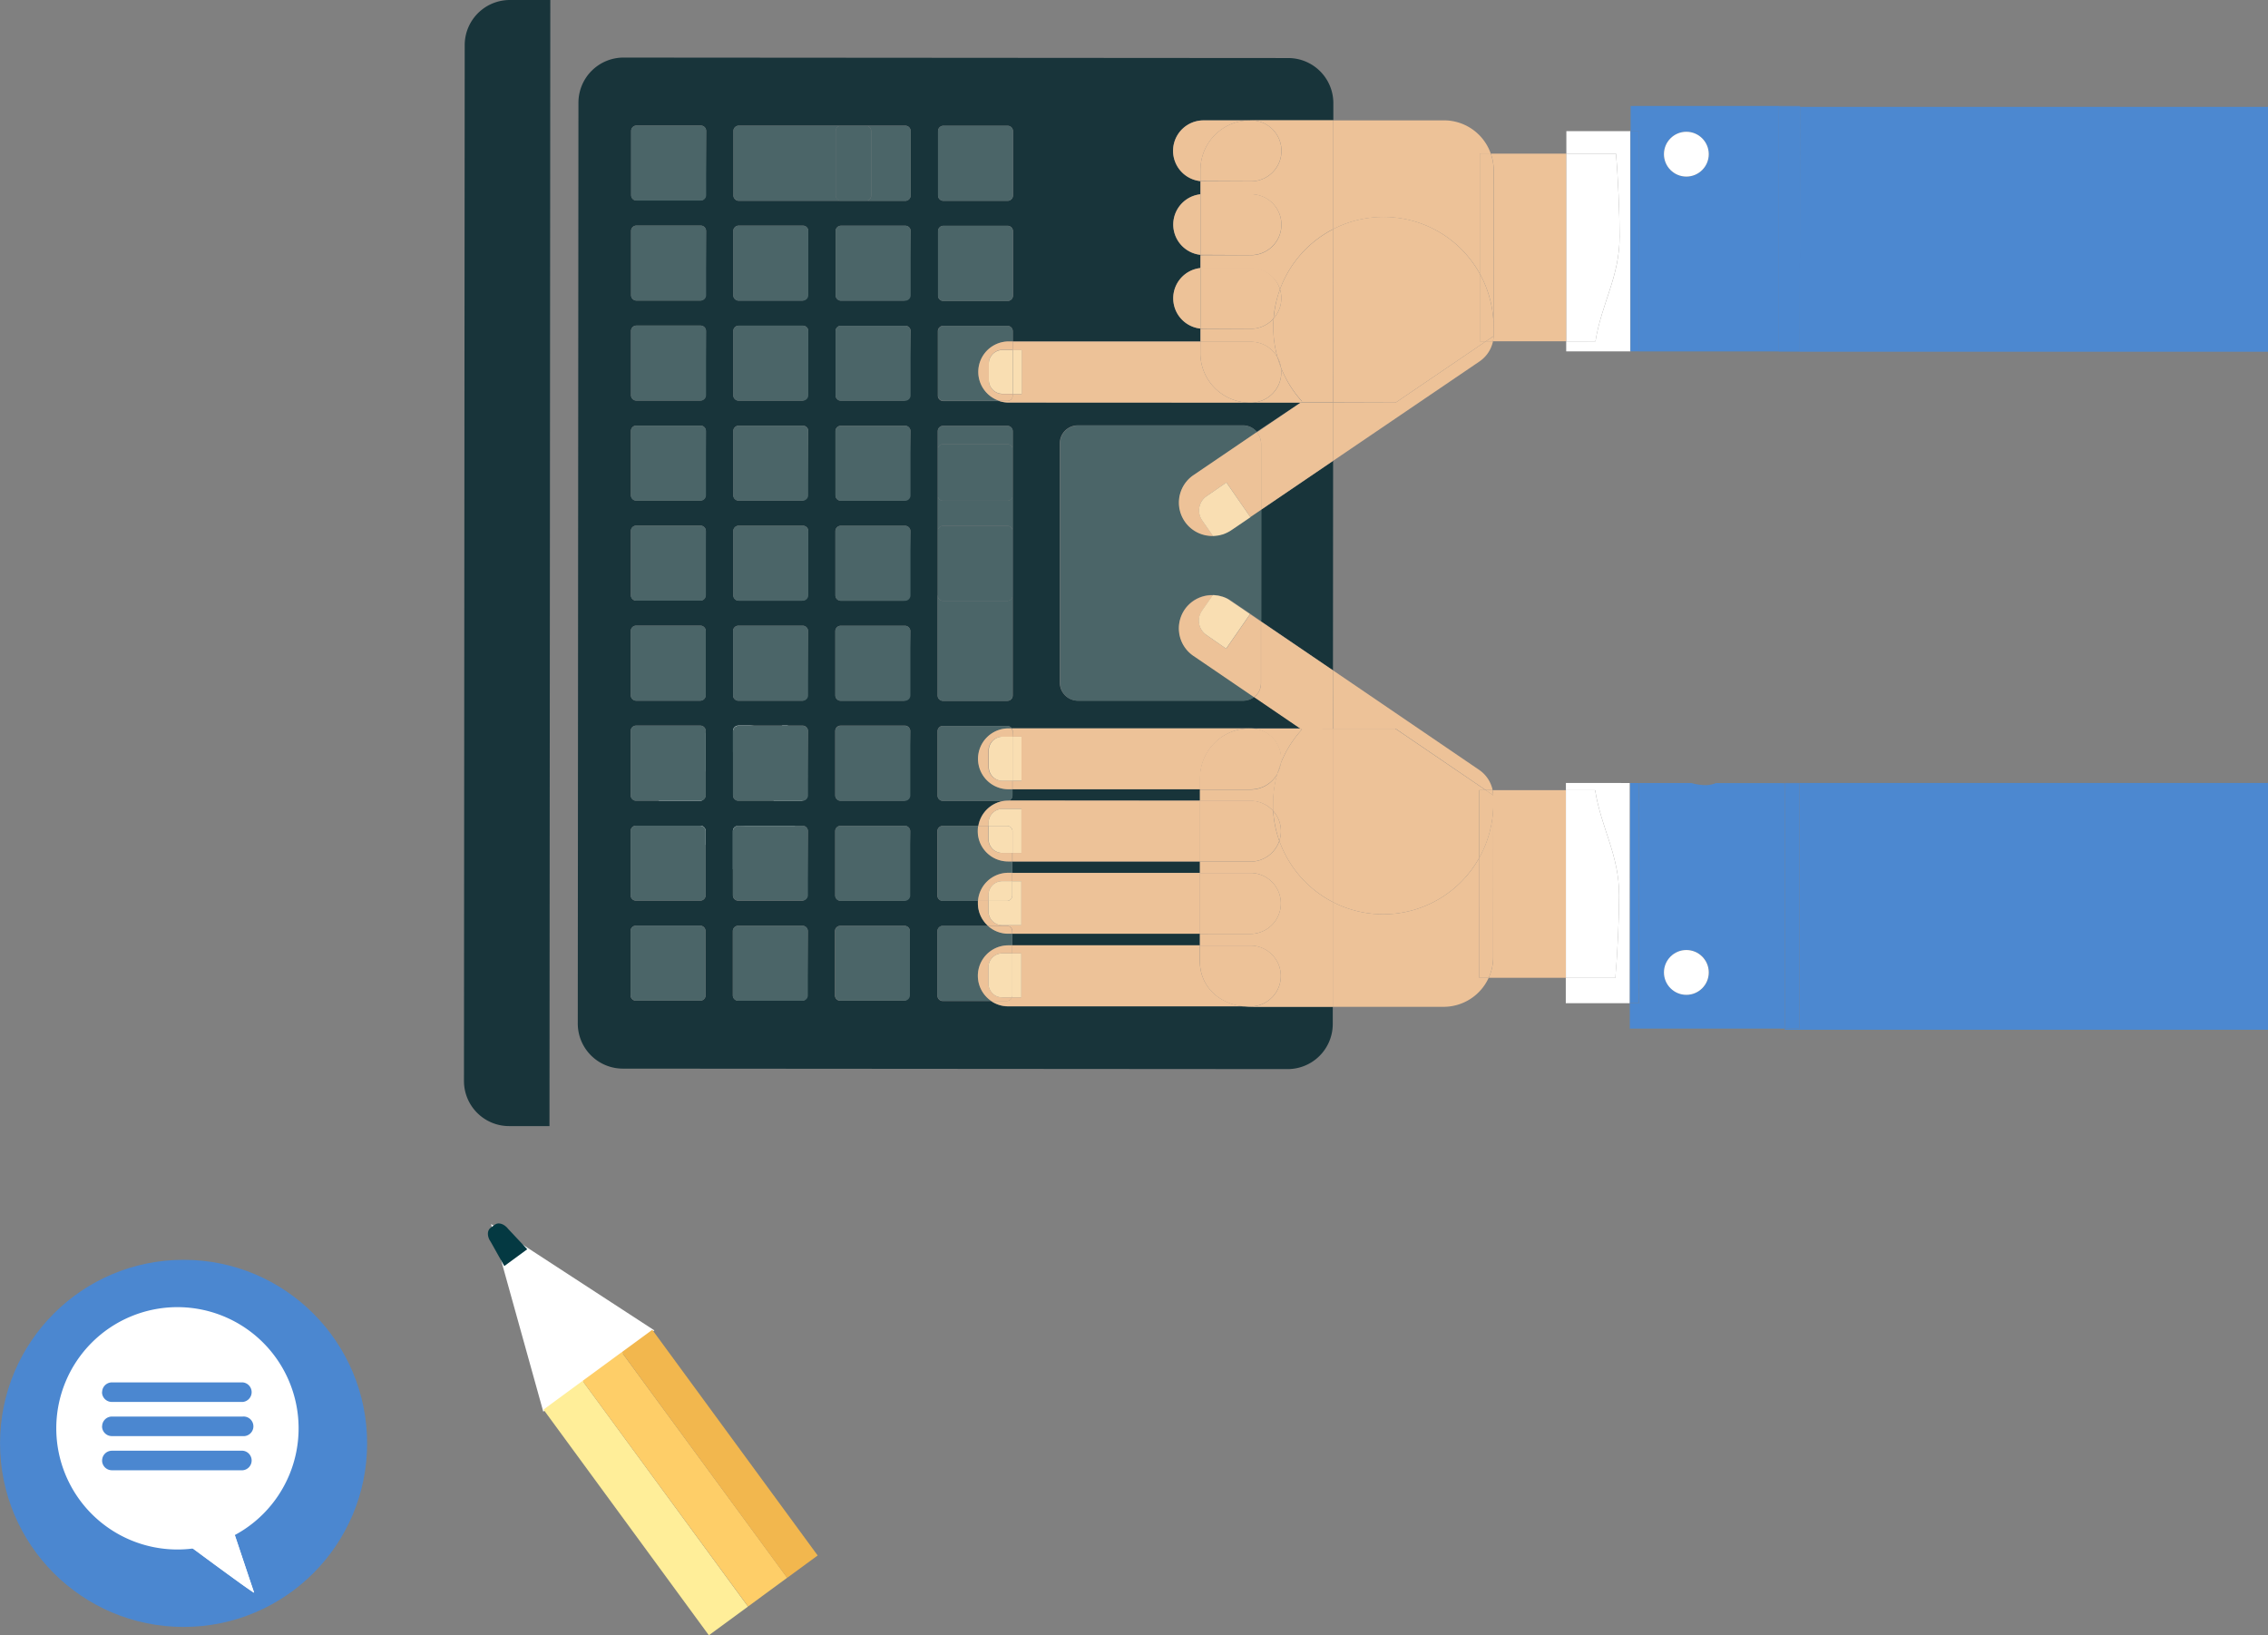 <svg xmlns="http://www.w3.org/2000/svg" viewBox="0 0 580.29 418.34"><rect x="0" y="0" width="580.29" height="418.34" fill="#808080" stroke="none"/><defs><style>.cls-1{fill:#4b87d0;}.cls-2{fill:#fff;}.cls-3{fill:#fe9;}.cls-4{fill:#fece68;}.cls-5{fill:#f2b74e;}.cls-6{fill:#043942;}.cls-7{fill:none;}.cls-8{fill:#18343a;}.cls-9{fill:#4b6568;}.cls-10{fill:#edc298;}.cls-11{fill:#f9deb2;}.cls-12{fill:#4c88d0;}</style></defs><title>max right</title><g id="Layer_2" data-name="Layer 2"><g id="Layer_1-2" data-name="Layer 1"><circle class="cls-1" cx="46.97" cy="369.25" r="46.96"/><path class="cls-2" d="M57.76,385.9c.16.25,7,20.94,7.27,21.52S45.15,393,45.15,393,57.41,385.34,57.76,385.9Z"/><path class="cls-2" d="M57.76,385.9s-.07,0-.16,0c-1.48.27-12.46,7.16-12.46,7.16S64.6,407.52,65,407.44a0,0,0,0,0,0,0C64.8,406.84,57.92,386.15,57.76,385.9Z"/><path class="cls-2" d="M14.4,365.4a31,31,0,1,0,30.92-31A31,31,0,0,0,14.4,365.4Zm11.73,8.24a2.51,2.51,0,0,1,2.51-2.51l33.46,0a2.51,2.51,0,0,1,0,5l-33.46,0A2.51,2.51,0,0,1,26.12,373.64Zm0-8.74a2.51,2.51,0,0,1,2.51-2.51l33.46,0a2.51,2.51,0,1,1,0,5l-33.46,0A2.51,2.51,0,0,1,26.11,364.91Zm0-8.74a2.51,2.51,0,0,1,2.51-2.51l33.46,0a2.51,2.51,0,0,1,0,5l-33.46,0A2.51,2.51,0,0,1,26.1,356.17Z"/><polygon class="cls-2" points="139.17 360.67 126.11 313.76 166.92 340.32 139.17 360.67"/><path class="cls-2" d="M139,361.14l-13.36-48,41.78,27.2Zm-12.41-46.73,12.74,45.78,27.09-19.85Z"/><polygon class="cls-3" points="191.39 411 181.37 418.34 139.06 360.6 149.06 353.26 191.39 411"/><rect class="cls-4" x="169.02" y="342.67" width="12.41" height="71.58" transform="translate(-189.93 176.98) rotate(-36.27)"/><rect class="cls-5" x="179.3" y="336.14" width="9.69" height="71.58" transform="translate(-184.25 180.81) rotate(-36.24)"/><path class="cls-6" d="M134.9,319.59l-4.84-5.16c-1-1.31-2.49-1.83-3.42-1.15l-1.13.83c-.93.68-.9,2.3.06,3.61l3.46,6.17Z"/><path class="cls-2" d="M190.84,185.31l-.18-4.06-5.38.25.18,4.06a16.57,16.57,0,0,0-6.86,3.22l-3-2.74L172,190l3,2.74a16.55,16.55,0,0,0-2.59,7.13l-4.06.19.24,5.39,4.06-.19a16.48,16.48,0,0,0,3.2,6.86l-2.74,3,4,3.63,2.74-3a16.47,16.47,0,0,0,7.12,2.57l.18,4.06,5.39-.25-.18-4.06a16.54,16.54,0,0,0,6.87-3.22l3,2.74,3.64-4-3-2.73a16.63,16.63,0,0,0,2.59-7.13l4.06-.19-.24-5.39-4.06.19a16.57,16.57,0,0,0-3.2-6.86l2.74-3-4-3.63-2.74,3A16.5,16.5,0,0,0,190.84,185.31Zm4.47,9.47a9.55,9.55,0,1,1-13.48.62A9.54,9.54,0,0,1,195.31,194.78Z"/><path class="cls-7" d="M455.14,89.92l-38,0H400.73V87.31H382a8.3,8.3,0,0,1-3.46,5.21l-37.4,25.39,0,53.59,37.36,25.44a8.31,8.31,0,0,1,3.45,5.21h18.78V200.3h32.08a13.63,13.63,0,0,0,3.53.54,6.5,6.5,0,0,0,2.69-.53h17.69v0H580.29V90H455.14Z"/><rect class="cls-8" x="259.04" y="238.88" width="47.97" height="2.98"/><path class="cls-8" d="M259.06,201.91v1.6a1.38,1.38,0,0,1-.89,1.28l48.87,0v-2.89Z"/><rect class="cls-8" x="259.05" y="220.4" width="47.98" height="2.89"/><polygon class="cls-8" points="322.65 158.95 341.05 171.49 341.09 117.9 322.67 130.4 322.65 158.95"/><path class="cls-8" d="M318.22,257.47l-60.24,0a7.75,7.75,0,0,1-4.4-1.37H241.22a1.38,1.38,0,0,1-1.38-1.38V238.24a1.38,1.38,0,0,1,1.38-1.38h11.58a7.76,7.76,0,0,1-2.6-5.81c0-.2,0-.39,0-.59h-9a1.38,1.38,0,0,1-1.38-1.38V212.66a1.38,1.38,0,0,1,1.38-1.38h9.09a7.78,7.78,0,0,1,6.54-6.39H241.25a1.38,1.38,0,0,1-1.38-1.38V187.07a1.38,1.38,0,0,1,1.38-1.38H257.7a1.38,1.38,0,0,1,1.15.62l61.12,0h12.76l-11.85-8.07a4.58,4.58,0,0,1-2.88,1l-42.23,0a4.63,4.63,0,0,1-4.62-4.63l0-61.18a4.62,4.62,0,0,1,4.63-4.62l42.23,0a4.6,4.6,0,0,1,3.53,1.66L332.79,103H320l-61.94,0a7.78,7.78,0,0,1-2.42-.39H241.33a1.38,1.38,0,0,1-1.38-1.38V84.73a1.38,1.38,0,0,1,1.38-1.38h16.43a1.38,1.38,0,0,1,1.38,1.38v2.61l48,0V84.06a7.79,7.79,0,0,1,0-15.49V65.19a7.79,7.79,0,0,1,0-15.49V46.33A7.79,7.79,0,0,1,308,30.79h11.84l21.31,0V26.4a11.54,11.54,0,0,0-11.53-11.55l-170-.12A11.54,11.54,0,0,0,148,26.26l-.17,235.57a11.54,11.54,0,0,0,11.53,11.55l170,.12A11.54,11.54,0,0,0,341,262v-4.41l-21.31,0C319.19,257.55,318.7,257.52,318.22,257.47ZM240,33.55a1.38,1.38,0,0,1,1.38-1.38h16.43a1.38,1.38,0,0,1,1.38,1.38V50a1.38,1.38,0,0,1-1.38,1.38H241.36A1.38,1.38,0,0,1,240,50Zm0,25.59a1.38,1.38,0,0,1,1.38-1.38h16.43a1.38,1.38,0,0,1,1.38,1.38V75.58A1.38,1.38,0,0,1,257.78,77H241.34A1.38,1.38,0,0,1,240,75.57Zm-.07,93.19V126.75h0V110.31a1.38,1.38,0,0,1,1.38-1.38h16.43a1.38,1.38,0,0,1,1.38,1.38v16.43h0v25.59h0l0,25.59a1.38,1.38,0,0,1-1.38,1.38H241.27a1.38,1.38,0,0,1-1.38-1.38l0-25.58Zm-59.39,102.3a1.38,1.38,0,0,1-1.38,1.38H162.71a1.38,1.38,0,0,1-1.38-1.38V238.18a1.38,1.38,0,0,1,1.38-1.38h16.43a1.38,1.38,0,0,1,1.38,1.38Zm0-25.59a1.38,1.38,0,0,1-1.38,1.38H162.73a1.38,1.38,0,0,1-1.38-1.38V212.6a1.38,1.38,0,0,1,1.38-1.38h16.43a1.38,1.38,0,0,1,1.38,1.38Zm0-25.58a1.38,1.38,0,0,1-1.38,1.38H162.75a1.38,1.38,0,0,1-1.38-1.38V187a1.38,1.38,0,0,1,1.38-1.38h16.43a1.38,1.38,0,0,1,1.38,1.38Zm0-25.59a1.38,1.38,0,0,1-1.38,1.38H162.77a1.38,1.38,0,0,1-1.38-1.38V161.43a1.38,1.38,0,0,1,1.38-1.38h16.43a1.38,1.38,0,0,1,1.38,1.38Zm0-25.59a1.38,1.38,0,0,1-1.38,1.38H162.79a1.38,1.38,0,0,1-1.38-1.38V135.84a1.38,1.38,0,0,1,1.38-1.38h16.43a1.38,1.38,0,0,1,1.38,1.38Zm0-25.59a1.38,1.38,0,0,1-1.38,1.38H162.8a1.38,1.38,0,0,1-1.38-1.38V110.25a1.38,1.38,0,0,1,1.38-1.38h16.43a1.38,1.38,0,0,1,1.38,1.38Zm0-25.59a1.38,1.38,0,0,1-1.38,1.38H162.82a1.38,1.38,0,0,1-1.38-1.38V84.67a1.38,1.38,0,0,1,1.38-1.38h16.43a1.38,1.38,0,0,1,1.38,1.38Zm0-25.59a1.38,1.38,0,0,1-1.38,1.38H162.84a1.38,1.38,0,0,1-1.38-1.38V59.08a1.38,1.38,0,0,1,1.38-1.38h16.43a1.38,1.38,0,0,1,1.38,1.38Zm0-25.59a1.38,1.38,0,0,1-1.38,1.38H162.86a1.38,1.38,0,0,1-1.38-1.38V33.49a1.38,1.38,0,0,1,1.38-1.38H179.3a1.38,1.38,0,0,1,1.38,1.38Zm26,204.71a1.38,1.38,0,0,1-1.38,1.38H188.88a1.38,1.38,0,0,1-1.38-1.38V238.2a1.38,1.38,0,0,1,1.38-1.38h16.43a1.38,1.38,0,0,1,1.38,1.38Zm0-25.58a1.38,1.38,0,0,1-1.38,1.38H188.9a1.38,1.38,0,0,1-1.38-1.38V212.62a1.38,1.38,0,0,1,1.38-1.38h16.43a1.38,1.38,0,0,1,1.38,1.38Zm0-25.59a1.38,1.38,0,0,1-1.38,1.38H188.92a1.38,1.38,0,0,1-1.38-1.38V187a1.38,1.38,0,0,1,1.38-1.38h16.43a1.38,1.38,0,0,1,1.38,1.38Zm0-25.58a1.38,1.38,0,0,1-1.38,1.38H188.93a1.38,1.38,0,0,1-1.38-1.38V161.44a1.38,1.38,0,0,1,1.38-1.38h16.43a1.38,1.38,0,0,1,1.38,1.38Zm0-25.59a1.38,1.38,0,0,1-1.38,1.38H189a1.38,1.38,0,0,1-1.38-1.38V135.86a1.38,1.38,0,0,1,1.38-1.38h16.43a1.38,1.38,0,0,1,1.38,1.38Zm0-25.59a1.38,1.38,0,0,1-1.38,1.38H189a1.38,1.38,0,0,1-1.38-1.38V110.27a1.38,1.38,0,0,1,1.38-1.38h16.43a1.38,1.38,0,0,1,1.38,1.38Zm0-25.58a1.38,1.38,0,0,1-1.38,1.38H189a1.38,1.38,0,0,1-1.38-1.38V84.69A1.38,1.38,0,0,1,189,83.31h16.43a1.38,1.38,0,0,1,1.38,1.38Zm0-25.59a1.38,1.38,0,0,1-1.38,1.38H189a1.38,1.38,0,0,1-1.38-1.38V59.1A1.38,1.38,0,0,1,189,57.72h16.43a1.38,1.38,0,0,1,1.38,1.38Zm26,179.12a1.38,1.38,0,0,1-1.38,1.38H215a1.38,1.38,0,0,1-1.38-1.38V238.22a1.38,1.38,0,0,1,1.38-1.38h16.43a1.38,1.38,0,0,1,1.38,1.38Zm0-25.59a1.38,1.38,0,0,1-1.38,1.38H215.07a1.38,1.38,0,0,1-1.38-1.38V212.64a1.38,1.38,0,0,1,1.38-1.38h16.43a1.38,1.38,0,0,1,1.38,1.38Zm0-25.59a1.38,1.38,0,0,1-1.38,1.38H215.08a1.38,1.38,0,0,1-1.38-1.38V187a1.38,1.38,0,0,1,1.38-1.38h16.43a1.38,1.38,0,0,1,1.38,1.38Zm0-25.58a1.38,1.38,0,0,1-1.38,1.38H215.1a1.38,1.38,0,0,1-1.38-1.38V161.46a1.38,1.38,0,0,1,1.38-1.38h16.43a1.38,1.38,0,0,1,1.38,1.38Zm0-25.59a1.38,1.38,0,0,1-1.38,1.38H215.12a1.38,1.38,0,0,1-1.38-1.38V135.88a1.38,1.38,0,0,1,1.38-1.38h16.43a1.38,1.38,0,0,1,1.38,1.38Zm0-25.59a1.38,1.38,0,0,1-1.38,1.38H215.14a1.38,1.38,0,0,1-1.38-1.38V110.29a1.38,1.38,0,0,1,1.38-1.38h16.43a1.38,1.38,0,0,1,1.38,1.38Zm0-25.59a1.38,1.38,0,0,1-1.38,1.38H215.16a1.38,1.38,0,0,1-1.38-1.38V84.71a1.38,1.38,0,0,1,1.38-1.38H231.6A1.38,1.38,0,0,1,233,84.72Zm0-25.59a1.38,1.38,0,0,1-1.38,1.38H215.18a1.38,1.38,0,0,1-1.38-1.38V59.12a1.38,1.38,0,0,1,1.38-1.38h16.43A1.38,1.38,0,0,1,233,59.13ZM233,50a1.38,1.38,0,0,1-1.38,1.38H221.51l-32.48,0a1.38,1.38,0,0,1-1.38-1.38V33.51A1.38,1.38,0,0,1,189,32.14l26.17,0h16.43A1.38,1.38,0,0,1,233,33.55Z"/><rect class="cls-9" x="161.34" y="236.81" width="19.19" height="19.19" rx="1.38" ry="1.38"/><path class="cls-9" d="M179.17,211.23H162.74a1.38,1.38,0,0,0-1.38,1.38V229a1.38,1.38,0,0,0,1.38,1.38h16.43a1.38,1.38,0,0,0,1.38-1.38V212.61A1.38,1.38,0,0,0,179.17,211.23Z"/><path class="cls-9" d="M179.19,185.65H162.76a1.38,1.38,0,0,0-1.38,1.38v16.43a1.38,1.38,0,0,0,1.38,1.38h16.43a1.38,1.38,0,0,0,1.38-1.38V187A1.38,1.38,0,0,0,179.19,185.65Z"/><path class="cls-9" d="M179.21,160.06H162.78a1.38,1.38,0,0,0-1.38,1.38v16.43a1.38,1.38,0,0,0,1.38,1.38H179.2a1.38,1.38,0,0,0,1.38-1.38V161.44A1.38,1.38,0,0,0,179.21,160.06Z"/><path class="cls-9" d="M179.23,134.47H162.8a1.38,1.38,0,0,0-1.38,1.38v16.43a1.38,1.38,0,0,0,1.38,1.38h16.43a1.38,1.38,0,0,0,1.38-1.38V135.85A1.38,1.38,0,0,0,179.23,134.47Z"/><path class="cls-9" d="M179.25,108.89H162.82a1.38,1.38,0,0,0-1.38,1.38v16.43a1.38,1.38,0,0,0,1.38,1.38h16.43a1.38,1.38,0,0,0,1.38-1.38V110.27A1.38,1.38,0,0,0,179.25,108.89Z"/><path class="cls-9" d="M179.27,83.3H162.84a1.38,1.38,0,0,0-1.38,1.38V101.1a1.38,1.38,0,0,0,1.38,1.38h16.43a1.38,1.38,0,0,0,1.38-1.38V84.68A1.38,1.38,0,0,0,179.27,83.3Z"/><path class="cls-9" d="M179.28,57.72H162.86a1.38,1.38,0,0,0-1.38,1.38V75.51a1.38,1.38,0,0,0,1.38,1.38h16.43a1.38,1.38,0,0,0,1.38-1.38V59.1A1.38,1.38,0,0,0,179.28,57.72Z"/><path class="cls-9" d="M179.3,32.13H162.87a1.38,1.38,0,0,0-1.38,1.38V49.93a1.38,1.38,0,0,0,1.38,1.38h16.43a1.38,1.38,0,0,0,1.38-1.38V33.51A1.38,1.38,0,0,0,179.3,32.13Z"/><path class="cls-9" d="M205.32,236.84H188.89a1.38,1.38,0,0,0-1.38,1.38v16.43a1.38,1.38,0,0,0,1.38,1.38h16.43a1.38,1.38,0,0,0,1.38-1.38V238.22A1.38,1.38,0,0,0,205.32,236.84Z"/><path class="cls-9" d="M205.34,211.25H188.91a1.38,1.38,0,0,0-1.38,1.38V229a1.38,1.38,0,0,0,1.38,1.38h16.43a1.38,1.38,0,0,0,1.38-1.38V212.63A1.38,1.38,0,0,0,205.34,211.25Z"/><path class="cls-9" d="M205.36,185.67H188.93a1.38,1.38,0,0,0-1.38,1.38v16.43a1.38,1.38,0,0,0,1.38,1.38h16.43a1.38,1.38,0,0,0,1.38-1.38V187A1.38,1.38,0,0,0,205.36,185.67Z"/><path class="cls-9" d="M205.38,160.08H188.95a1.38,1.38,0,0,0-1.38,1.38v16.43a1.38,1.38,0,0,0,1.38,1.38h16.43a1.38,1.38,0,0,0,1.38-1.38V161.46A1.38,1.38,0,0,0,205.38,160.08Z"/><path class="cls-9" d="M205.39,134.49H189a1.38,1.38,0,0,0-1.38,1.38v16.43a1.38,1.38,0,0,0,1.38,1.38h16.43a1.38,1.38,0,0,0,1.38-1.38V135.87A1.38,1.38,0,0,0,205.39,134.49Z"/><path class="cls-9" d="M205.41,108.91H189a1.38,1.38,0,0,0-1.38,1.38V126.7a1.38,1.38,0,0,0,1.38,1.38H205.4a1.38,1.38,0,0,0,1.38-1.38V110.29A1.38,1.38,0,0,0,205.41,108.91Z"/><path class="cls-9" d="M205.43,83.32H189a1.38,1.38,0,0,0-1.38,1.38v16.43A1.38,1.38,0,0,0,189,102.5h16.43a1.38,1.38,0,0,0,1.38-1.38V84.7A1.38,1.38,0,0,0,205.43,83.32Z"/><path class="cls-9" d="M205.45,57.73H189a1.38,1.38,0,0,0-1.38,1.38V75.53A1.38,1.38,0,0,0,189,76.91h16.43a1.38,1.38,0,0,0,1.38-1.38V59.11A1.38,1.38,0,0,0,205.45,57.73Z"/><polygon class="cls-9" points="221.53 32.16 217.29 32.16 221.53 32.16 221.53 32.16"/><path class="cls-9" d="M213.82,50V33.53a1.38,1.38,0,0,1,1.38-1.38l-26.17,0a1.38,1.38,0,0,0-1.38,1.38V49.95A1.38,1.38,0,0,0,189,51.33l32.48,0H215.2A1.38,1.38,0,0,1,213.82,50Z"/><path class="cls-9" d="M231.49,236.86H215.06a1.38,1.38,0,0,0-1.38,1.38v16.43A1.38,1.38,0,0,0,215,256h16.43a1.38,1.38,0,0,0,1.38-1.38V238.24A1.38,1.38,0,0,0,231.49,236.86Z"/><path class="cls-9" d="M231.51,211.27H215.08a1.38,1.38,0,0,0-1.38,1.38v16.43a1.38,1.38,0,0,0,1.38,1.38h16.43a1.38,1.38,0,0,0,1.38-1.38V212.65A1.38,1.38,0,0,0,231.51,211.27Z"/><path class="cls-9" d="M231.53,185.69H215.1a1.38,1.38,0,0,0-1.38,1.38v16.43a1.38,1.38,0,0,0,1.38,1.38h16.43a1.38,1.38,0,0,0,1.38-1.38V187.06A1.38,1.38,0,0,0,231.53,185.69Z"/><path class="cls-9" d="M231.55,160.1H215.12a1.38,1.38,0,0,0-1.38,1.38V177.9a1.38,1.38,0,0,0,1.38,1.38h16.43a1.38,1.38,0,0,0,1.38-1.38V161.48A1.38,1.38,0,0,0,231.55,160.1Z"/><path class="cls-9" d="M231.56,134.51H215.14a1.38,1.38,0,0,0-1.38,1.38v16.43a1.38,1.38,0,0,0,1.38,1.38h16.43a1.38,1.38,0,0,0,1.38-1.38V135.89A1.38,1.38,0,0,0,231.56,134.51Z"/><path class="cls-9" d="M231.58,108.93H215.15a1.38,1.38,0,0,0-1.38,1.38v16.43a1.38,1.38,0,0,0,1.38,1.38h16.43a1.38,1.38,0,0,0,1.38-1.38V110.31A1.38,1.38,0,0,0,231.58,108.93Z"/><path class="cls-9" d="M231.6,83.34H215.17a1.38,1.38,0,0,0-1.38,1.38v16.43a1.38,1.38,0,0,0,1.38,1.38h16.43a1.38,1.38,0,0,0,1.38-1.38V84.72A1.38,1.38,0,0,0,231.6,83.34Z"/><path class="cls-9" d="M231.62,57.75H215.19a1.38,1.38,0,0,0-1.38,1.38V75.55a1.38,1.38,0,0,0,1.38,1.38h16.43A1.38,1.38,0,0,0,233,75.56V59.13A1.38,1.38,0,0,0,231.62,57.75Z"/><polygon class="cls-9" points="215.21 32.16 215.21 32.16 217.29 32.16 215.21 32.16"/><path class="cls-9" d="M231.64,32.17H221.53a1.38,1.38,0,0,1,1.38,1.38V50a1.38,1.38,0,0,1-1.37,1.38h10.11A1.38,1.38,0,0,0,233,50V33.55A1.38,1.38,0,0,0,231.64,32.17Z"/><path class="cls-9" d="M222.89,50V33.54a1.38,1.38,0,0,0-1.37-1.38h-6.32a1.38,1.38,0,0,0-1.38,1.38V50a1.38,1.38,0,0,0,1.38,1.38h6.32A1.38,1.38,0,0,0,222.89,50Z"/><path class="cls-9" d="M250.19,249.63a7.79,7.79,0,0,1,7.8-7.79h1v-3h-1a7.76,7.76,0,0,1-5.18-2H241.23a1.38,1.38,0,0,0-1.38,1.38v16.43a1.38,1.38,0,0,0,1.38,1.38h12.36A7.78,7.78,0,0,1,250.19,249.63Z"/><path class="cls-9" d="M258,223.28h1v-2.89h-1a7.75,7.75,0,0,1-7.67-9.1h-9.09a1.38,1.38,0,0,0-1.38,1.38v16.43a1.38,1.38,0,0,0,1.38,1.38h9A7.78,7.78,0,0,1,258,223.28Z"/><path class="cls-9" d="M258.17,204.8a1.38,1.38,0,0,0,.89-1.28v-1.6h-1a7.79,7.79,0,1,1,0-15.58h.82a1.38,1.38,0,0,0-1.15-.62H241.27a1.38,1.38,0,0,0-1.38,1.38V203.5a1.38,1.38,0,0,0,1.38,1.38h15.63a7.84,7.84,0,0,1,1.14-.09Z"/><path class="cls-9" d="M241.27,179.3H257.7a1.38,1.38,0,0,0,1.38-1.38l0-25.59a1.38,1.38,0,0,1-1.38,1.38H241.29a1.38,1.38,0,0,1-1.38-1.37l0,25.58A1.38,1.38,0,0,0,241.27,179.3Z"/><path class="cls-9" d="M241.3,134.52h16.43a1.38,1.38,0,0,1,1.38,1.36v-9.14a1.38,1.38,0,0,1-1.38,1.38H241.31a1.38,1.38,0,0,1-1.38-1.37v9.14A1.38,1.38,0,0,1,241.3,134.52Z"/><polygon class="cls-9" points="239.91 152.33 239.91 152.34 239.92 143.11 239.91 152.33"/><path class="cls-9" d="M259.1,152.34v0Z"/><path class="cls-9" d="M241.29,153.71h16.43a1.38,1.38,0,0,0,1.38-1.38V135.89a1.38,1.38,0,0,0-1.38-1.36H241.3a1.38,1.38,0,0,0-1.38,1.38v16.44A1.38,1.38,0,0,0,241.29,153.71Z"/><path class="cls-9" d="M241.32,113.62h16.43a1.38,1.38,0,0,1,1.38,1.38v11.74h0V110.32a1.38,1.38,0,0,0-1.38-1.38H241.32a1.38,1.38,0,0,0-1.38,1.38v16.43h0V115A1.38,1.38,0,0,1,241.32,113.62Z"/><path class="cls-9" d="M241.31,128.12h16.43a1.38,1.38,0,0,0,1.38-1.38V115a1.38,1.38,0,0,0-1.38-1.38H241.32a1.38,1.38,0,0,0-1.38,1.38v11.76A1.38,1.38,0,0,0,241.31,128.12Z"/><path class="cls-9" d="M250.31,95.14a7.79,7.79,0,0,1,7.8-7.79h1V84.74a1.38,1.38,0,0,0-1.38-1.38H241.34A1.38,1.38,0,0,0,240,84.73v16.43a1.38,1.38,0,0,0,1.38,1.38h14.35A7.79,7.79,0,0,1,250.31,95.14Z"/><path class="cls-9" d="M241.34,77h16.43a1.38,1.38,0,0,0,1.38-1.38V59.15a1.38,1.38,0,0,0-1.38-1.38H241.36A1.38,1.38,0,0,0,240,59.14V75.57A1.38,1.38,0,0,0,241.34,77Z"/><path class="cls-9" d="M241.36,51.36h16.43A1.38,1.38,0,0,0,259.17,50V33.56a1.38,1.38,0,0,0-1.38-1.38H241.38A1.38,1.38,0,0,0,240,33.55V50A1.38,1.38,0,0,0,241.36,51.36Z"/><path class="cls-9" d="M303.09,155.93a8.49,8.49,0,0,1,7.25-3.72h0a8.48,8.48,0,0,1,1.12.11h.09a8.4,8.4,0,0,1,1.12.27l.05,0a8.44,8.44,0,0,1,1,.38l.26.12a8.48,8.48,0,0,1,1,.56l5,3.39h0l2.76,1.88,0-28.55-7.75,5.26a8.55,8.55,0,0,1-1,.56l-.26.12a8.39,8.39,0,0,1-.95.37l-.06,0a8.46,8.46,0,0,1-1.12.26h-.08a8.5,8.5,0,0,1-6.1-15.43l16.2-11a4.6,4.6,0,0,0-3.53-1.66l-42.23,0a4.62,4.62,0,0,0-4.63,4.62l0,61.18a4.63,4.63,0,0,0,4.62,4.63l42.23,0a4.58,4.58,0,0,0,2.88-1l-15.54-10.58A8.5,8.5,0,0,1,303.09,155.93Z"/><path class="cls-8" d="M118.9,11.53l-.19,265a11.54,11.54,0,0,0,11.53,11.55h10.35L140.8,0H130.45A11.54,11.54,0,0,0,118.9,11.53Z"/><path class="cls-10" d="M307.12,90.28V87.39l-48,0v2.18h2.29v11.25h-2.29v.38a1.38,1.38,0,0,1-1.38,1.38h-2.08a7.78,7.78,0,0,0,2.42.39L320,103h-.24A12.68,12.68,0,0,1,307.12,90.28Z"/><path class="cls-10" d="M259.14,101.17v-.38h-2.6A3.52,3.52,0,0,1,253,97.27V93a3.51,3.51,0,0,1,3.52-3.51h2.6V87.35h-1a7.79,7.79,0,0,0-2.43,15.2h2.08A1.38,1.38,0,0,0,259.14,101.17Z"/><path class="cls-10" d="M300.18,76.31a7.79,7.79,0,0,0,6.95,7.75V68.57A7.79,7.79,0,0,0,300.18,76.31Z"/><path class="cls-10" d="M300.19,57.44a7.79,7.79,0,0,0,6.95,7.75V49.7A7.8,7.8,0,0,0,300.19,57.44Z"/><path class="cls-10" d="M319.77,30.8H308a7.79,7.79,0,0,0-.85,15.54V43.47A12.68,12.68,0,0,1,319.77,30.8Z"/><path class="cls-10" d="M354,55.52A28.06,28.06,0,0,1,378.61,70l0-30.76h2.8a12.68,12.68,0,0,0-11.94-8.45l-28.35,0,0,27.82A28.1,28.1,0,0,1,354,55.52Z"/><path class="cls-10" d="M326.86,91.43a28.15,28.15,0,0,1-1.07-7.71c0-.76,0-1.51.1-2.25A7.76,7.76,0,0,1,320,84.12H308a7.86,7.86,0,0,1-.84,0v3.33H320A7.79,7.79,0,0,1,326.86,91.43Z"/><path class="cls-10" d="M327.73,94a7.73,7.73,0,0,1-7.48,9h12.54l.36-.25A28.33,28.33,0,0,1,327.73,94Z"/><path class="cls-10" d="M319.77,30.8h.32a7.79,7.79,0,0,1,0,15.59H308a7.85,7.85,0,0,1-.84,0V49.7a7.88,7.88,0,0,1,.84,0h12.08a7.79,7.79,0,0,1,0,15.59H308a7.82,7.82,0,0,1-.84,0v3.38a7.87,7.87,0,0,1,.84,0h12.08A7.8,7.8,0,0,1,327.5,74a28.31,28.31,0,0,1,13.63-15.41l0-27.82-21.31,0Z"/><path class="cls-10" d="M327.83,95.19a7.77,7.77,0,0,0-.1-1.18q-.5-1.27-.87-2.59a7.79,7.79,0,0,0-6.82-4H307.12v2.89A12.68,12.68,0,0,0,319.8,103h.46A7.79,7.79,0,0,0,327.83,95.19Z"/><path class="cls-10" d="M320,84.12a7.76,7.76,0,0,0,5.85-2.65A28.09,28.09,0,0,1,327.5,74a7.8,7.8,0,0,0-7.45-5.51H308a7.87,7.87,0,0,0-.84,0V84.06a7.86,7.86,0,0,0,.84,0Z"/><path class="cls-10" d="M320.06,65.25a7.79,7.79,0,0,0,0-15.59H308a7.88,7.88,0,0,0-.84,0V65.19a7.82,7.82,0,0,0,.84,0Z"/><path class="cls-10" d="M320.07,46.38a7.79,7.79,0,0,0,0-15.59h-.32a12.68,12.68,0,0,0-12.61,12.67v2.86a7.85,7.85,0,0,0,.84,0Z"/><path class="cls-10" d="M357.08,103h-16V117.9l37.4-25.39A8.3,8.3,0,0,0,382,87.3H380.2Z"/><path class="cls-10" d="M322.67,130.4l18.42-12.51V103h-8.31l-11.21,7.61a4.58,4.58,0,0,1,1.1,3Z"/><path class="cls-10" d="M312.69,136.74a8.48,8.48,0,0,1-1.12.26A8.46,8.46,0,0,0,312.69,136.74Z"/><path class="cls-10" d="M303.11,133.39a8.49,8.49,0,0,0,8.38,3.62,8.6,8.6,0,0,1-1.13.1l-2.77-4a4.44,4.44,0,0,1,1.13-6.18l5.08-3.51,6.12,8.85-5,3.39,7.75-5.26V113.55a4.58,4.58,0,0,0-1.1-3l-16.2,11A8.5,8.5,0,0,0,303.11,133.39Z"/><path class="cls-10" d="M314.91,135.67a8.36,8.36,0,0,1-1,.56A8.55,8.55,0,0,0,314.91,135.67Z"/><path class="cls-10" d="M313.69,136.34a8.35,8.35,0,0,1-.95.37A8.39,8.39,0,0,0,313.69,136.34Z"/><path class="cls-10" d="M357.08,103,380.2,87.3h-1.6V70a28.13,28.13,0,0,0-37.48-11.4l0,44.35Z"/><path class="cls-10" d="M341.13,58.63A28.31,28.31,0,0,0,327.5,74a7.76,7.76,0,0,1-1.61,7.42c-.06.74-.1,1.49-.1,2.25a28.15,28.15,0,0,0,1.07,7.71,7.73,7.73,0,0,1,.87,2.59,28.33,28.33,0,0,0,5.42,8.71l-.36.25h8.31Z"/><path class="cls-10" d="M326.86,91.43q.38,1.32.87,2.59A7.73,7.73,0,0,0,326.86,91.43Z"/><path class="cls-10" d="M327.85,76.33A7.78,7.78,0,0,0,327.5,74a28.09,28.09,0,0,0-1.61,7.42A7.76,7.76,0,0,0,327.85,76.33Z"/><rect class="cls-11" x="259.14" y="89.54" width="2.29" height="11.25"/><path class="cls-11" d="M253,93v4.22a3.52,3.52,0,0,0,3.51,3.52h2.6V89.54h-2.6A3.51,3.51,0,0,0,253,93Z"/><path class="cls-10" d="M382.15,83.78c0,.45,0,.89,0,1.33,0,.22,0,.44,0,.65v.09h0V86h0A8.75,8.75,0,0,1,382,87.3h18.78l0-48H381.44a12.64,12.64,0,0,1,.74,4.24Z"/><path class="cls-10" d="M382.15,86v-.09s0,.07,0,.1Z"/><path class="cls-10" d="M378.61,70a28.24,28.24,0,0,1,3.54,13.74h0l0-40.26a12.64,12.64,0,0,0-.74-4.24h-2.8Z"/><path class="cls-10" d="M382.15,85.85h0v-.09c0-.22,0-.44,0-.65,0-.44,0-.88,0-1.33v2.08Z"/><path class="cls-10" d="M382,87.3a8.75,8.75,0,0,0,.18-1.31L380.2,87.3Z"/><path class="cls-10" d="M380.2,87.3,382.14,86s0-.07,0-.1V83.78h0A28.24,28.24,0,0,0,378.61,70V87.3Z"/><path class="cls-11" d="M311.57,137h0Z"/><path class="cls-11" d="M313.95,136.22l-.26.12Z"/><path class="cls-11" d="M312.74,136.72l-.06,0Z"/><path class="cls-11" d="M313.78,123.43l-5.08,3.51a4.44,4.44,0,0,0-1.13,6.18l2.77,4a8.6,8.6,0,0,0,1.13-.1h.08a8.48,8.48,0,0,0,1.12-.26l.06,0a8.35,8.35,0,0,0,.95-.37l.26-.12a8.36,8.36,0,0,0,1-.56l5-3.39Z"/><path class="cls-10" d="M259.07,188.47h2.29v11.26h-2.29v2.18l48,0v-2.89a12.68,12.68,0,0,1,12.69-12.67H320l-61.12,0a1.37,1.37,0,0,1,.23.76Z"/><path class="cls-10" d="M250.23,194.11a7.79,7.79,0,0,0,7.79,7.8h1v-2.18h-2.6a3.51,3.51,0,0,1-3.51-3.52V192a3.52,3.52,0,0,1,3.52-3.51h2.61v-1.39a1.37,1.37,0,0,0-.23-.76H258A7.79,7.79,0,0,0,250.23,194.11Z"/><path class="cls-10" d="M378.51,219.4A28.13,28.13,0,0,1,341,230.75l0,26.82,28.35,0a12.68,12.68,0,0,0,11.54-7.42h-2.39Z"/><path class="cls-10" d="M320,202H307v2.89H320a7.76,7.76,0,0,1,5.81,2.62c0-.6-.06-1.21-.06-1.83a28.16,28.16,0,0,1,1.08-7.71A7.79,7.79,0,0,1,320,202Z"/><path class="cls-10" d="M327.34,215.12a7.79,7.79,0,0,1-7.39,5.31H307v2.89h12.92a7.79,7.79,0,0,1,0,15.59H307v3h12.92a7.79,7.79,0,0,1,0,15.58h-1.7c.48,0,1,.08,1.46.08l21.31,0,0-26.82A28.3,28.3,0,0,1,327.34,215.12Z"/><path class="cls-10" d="M327.76,194.17a7.81,7.81,0,0,1-.1,1.17,28.29,28.29,0,0,1,5.43-8.7l-.37-.25H320.21A7.79,7.79,0,0,1,327.76,194.17Z"/><path class="cls-10" d="M307,199.05v2.89H320a7.79,7.79,0,0,0,6.83-4q.38-1.32.88-2.59a7.73,7.73,0,0,0-7.46-9h-.47A12.68,12.68,0,0,0,307,199.05Z"/><path class="cls-10" d="M378.42,196.93l-37.36-25.44V186.4h16l23.1,15.73h1.75A8.31,8.31,0,0,0,378.42,196.93Z"/><path class="cls-10" d="M341.05,171.49,322.65,159v15.78a4.6,4.6,0,0,1-1.75,3.59l11.85,8.07H341Z"/><path class="cls-10" d="M313.94,153.12a8.36,8.36,0,0,1,1,.56A8.48,8.48,0,0,0,313.94,153.12Z"/><path class="cls-10" d="M312.73,152.62a8.42,8.42,0,0,1,1,.38A8.44,8.44,0,0,0,312.73,152.62Z"/><path class="cls-10" d="M310.35,152.22a8.64,8.64,0,0,1,1.12.11A8.48,8.48,0,0,0,310.35,152.22Z"/><path class="cls-10" d="M311.56,152.34a8.48,8.48,0,0,1,1.12.27A8.4,8.4,0,0,0,311.56,152.34Z"/><path class="cls-10" d="M322.63,174.73V159l-2.76-1.88-6.13,8.85-5.07-3.52a4.44,4.44,0,0,1-1.12-6.18l2.78-4a8.5,8.5,0,0,0-5,15.52l15.54,10.58A4.6,4.6,0,0,0,322.63,174.73Z"/><path class="cls-10" d="M380.12,202.14,357,186.41H341l0,44.35a28.13,28.13,0,0,0,37.5-11.35V202.14Z"/><path class="cls-10" d="M332.73,186.39l.37.25a28.29,28.29,0,0,0-5.43,8.7,7.74,7.74,0,0,1-.88,2.59,28.16,28.16,0,0,0-1.08,7.71c0,.61,0,1.22.06,1.83a7.74,7.74,0,0,1,1.56,7.65A28.3,28.3,0,0,0,341,230.75l0-44.35Z"/><path class="cls-10" d="M327.66,195.34q-.5,1.27-.88,2.59A7.74,7.74,0,0,0,327.66,195.34Z"/><rect class="cls-11" x="259.07" y="188.47" width="2.29" height="11.26"/><path class="cls-11" d="M256.47,188.47A3.52,3.52,0,0,0,253,192v4.23a3.51,3.51,0,0,0,3.51,3.52h2.6V188.47Z"/><path class="cls-10" d="M258.17,204.8a1.37,1.37,0,0,1-.49.09h-.8a7.78,7.78,0,0,0-6.54,6.39h2.6v-.83a3.52,3.52,0,0,1,3.52-3.51h4.89V218.2h-2.29v2.18l48,0V204.84Z"/><path class="cls-10" d="M258,220.38h1V218.2h-2.61a3.51,3.51,0,0,1-3.51-3.52v-3.4h-2.6a7.75,7.75,0,0,0,7.67,9.1Z"/><path class="cls-10" d="M258.17,204.8H258a7.84,7.84,0,0,0-1.14.09h.8A1.37,1.37,0,0,0,258.17,204.8Z"/><path class="cls-10" d="M320,204.84H307v15.58h12.92a7.79,7.79,0,0,0,7.39-5.31,28.09,28.09,0,0,1-1.56-7.65A7.76,7.76,0,0,0,320,204.84Z"/><path class="cls-10" d="M325.77,207.47a28.09,28.09,0,0,0,1.56,7.65,7.74,7.74,0,0,0-1.56-7.65Z"/><path class="cls-11" d="M259.06,212.67v5.53h2.29V206.95h-4.89a3.52,3.52,0,0,0-3.52,3.51v.83h4.74A1.38,1.38,0,0,1,259.06,212.67Z"/><path class="cls-11" d="M256.45,218.2h2.61v-5.53a1.38,1.38,0,0,0-1.38-1.38h-4.74v3.4A3.51,3.51,0,0,0,256.45,218.2Z"/><path class="cls-10" d="M259,225.42h2.29v11.25h-4.89a3.51,3.51,0,0,1-3.51-3.52v-2.68h-2.68c0,.19,0,.39,0,.59a7.76,7.76,0,0,0,2.6,5.81h4.85a1.38,1.38,0,0,1,1.38,1.38v.61l48,0V223.31l-48,0Z"/><path class="cls-10" d="M259,238.86v-.61a1.38,1.38,0,0,0-1.38-1.38h-4.85a7.76,7.76,0,0,0,5.18,2Z"/><path class="cls-10" d="M252.92,228.94a3.51,3.51,0,0,1,3.52-3.51H259v-2.15h-1a7.78,7.78,0,0,0-7.77,7.2h2.68Z"/><path class="cls-10" d="M319.93,238.91a7.79,7.79,0,0,0,0-15.59H307V238.9Z"/><path class="cls-11" d="M257.66,230.48h-4.74v2.68a3.51,3.51,0,0,0,3.51,3.52h4.89V225.43H259v3.68A1.38,1.38,0,0,1,257.66,230.48Z"/><path class="cls-11" d="M252.92,228.94v1.54h4.74A1.38,1.38,0,0,0,259,229.1v-3.68h-2.61A3.51,3.51,0,0,0,252.92,228.94Z"/><path class="cls-10" d="M259,243.9h2.28v11.25h-2.37a1.37,1.37,0,0,1-1.29.91h-4.07a7.75,7.75,0,0,0,4.4,1.37l60.24,0c-6.31-.61-11.21-5.1-11.21-11.61v-4l-48,0Z"/><path class="cls-10" d="M258.94,255.15h-2.52a3.52,3.52,0,0,1-3.51-3.52v-4.23a3.52,3.52,0,0,1,3.52-3.51H259v-2.05h-1a7.79,7.79,0,0,0-4.41,14.22h4.07A1.37,1.37,0,0,0,258.94,255.15Z"/><path class="cls-10" d="M318.22,257.47h1.7a7.79,7.79,0,0,0,0-15.58H307v4C307,252.37,311.91,256.87,318.22,257.47Z"/><path class="cls-11" d="M258.94,255.15h2.37V243.9H259v10.79A1.37,1.37,0,0,1,258.94,255.15Z"/><path class="cls-11" d="M252.91,247.41v4.23a3.52,3.52,0,0,0,3.51,3.52h2.52a1.37,1.37,0,0,0,.09-.47V243.9h-2.61A3.52,3.52,0,0,0,252.91,247.41Z"/><path class="cls-10" d="M381.87,202.14a8.75,8.75,0,0,1,.18,1.31h0v.13h0s0,.06,0,.09c0,.22,0,.44,0,.65,0,.44,0,.88,0,1.33,0,0,0,0,0,.06l0,39.18a12.62,12.62,0,0,1-1.15,5.25h19.74l0-48Z"/><path class="cls-10" d="M382.06,203.46h0s0,.06,0,.1Z"/><path class="cls-10" d="M382.06,205.73a28.23,28.23,0,0,1-3.56,13.67l0,30.76h2.39a12.62,12.62,0,0,0,1.15-5.25Z"/><path class="cls-10" d="M382.05,203.46a8.75,8.75,0,0,0-.18-1.31h-1.75Z"/><path class="cls-10" d="M382.06,205.67c0-.45,0-.89,0-1.33,0-.22,0-.44,0-.65,0,0,0-.06,0-.09h0v2.14S382.06,205.69,382.06,205.67Z"/><path class="cls-10" d="M378.52,202.14V219.4a28.23,28.23,0,0,0,3.56-13.67v-2.17s0-.06,0-.1l-1.93-1.32Z"/><path class="cls-11" d="M311.47,152.32h0Z"/><path class="cls-11" d="M312.68,152.6l.05,0Z"/><path class="cls-11" d="M313.68,153l.26.12Z"/><polygon class="cls-11" points="310.34 152.22 310.34 152.22 310.35 152.22 310.34 152.22"/><polygon class="cls-11" points="314.9 153.68 319.88 157.07 319.88 157.07 314.9 153.68"/><path class="cls-11" d="M313.94,153.12l-.26-.12a8.42,8.42,0,0,0-1-.38l-.05,0a8.48,8.48,0,0,0-1.12-.27h-.09a8.64,8.64,0,0,0-1.12-.11h0l-2.78,4a4.44,4.44,0,0,0,1.12,6.18l5.07,3.52,6.13-8.85-5-3.39A8.36,8.36,0,0,0,313.94,153.12Z"/><path class="cls-2" d="M414.39,60.51c0,10.34-4.56,16.92-6.18,26.81h-7.48v2.57h16.43l0-56.34H400.77v5.75h12.69C414,45.11,414.4,54.56,414.39,60.51Z"/><path class="cls-2" d="M408.21,87.32c1.61-9.89,6.16-16.46,6.18-26.81,0-5.95-.4-15.4-.93-21.21H400.77l0,48Z"/><path class="cls-12" d="M419.37,89.9h-2.22l38,0V27.34h5.4v-.23l-43.34,0v6.48h2.22Zm12.1-56.18a5.73,5.73,0,1,1-5.73,5.73A5.73,5.73,0,0,1,431.47,33.72Z"/><rect class="cls-12" x="417.18" y="33.55" width="2.22" height="56.34"/><path class="cls-2" d="M400.65,200.3v1.86h7.48c1.6,9.89,6.13,16.48,6.14,26.82,0,5.94-.42,15.4-1,21.21H400.62v6.46H417l0-56.34Z"/><polygon class="cls-2" points="419.23 200.31 419.29 200.31 419.29 200.31 419.23 200.31"/><path class="cls-2" d="M414.27,229c0-10.34-4.54-16.93-6.14-26.82h-7.48l0,48H413.3C413.84,244.38,414.27,234.93,414.27,229Z"/><polygon class="cls-12" points="417.08 200.31 419.23 200.31 417.08 200.31 417.08 200.31"/><path class="cls-12" d="M439,200.33a6.5,6.5,0,0,1-2.69.53,13.63,13.63,0,0,1-3.53-.54H419.29l0,56.34H417v6.48l39.61,0V200.34Zm-7.49,54.17a5.73,5.73,0,1,1,5.73-5.73A5.73,5.73,0,0,1,431.47,254.5Z"/><polygon class="cls-12" points="419.29 200.31 419.23 200.31 417.08 200.31 417.04 256.65 419.25 256.65 419.29 200.31"/><polygon class="cls-12" points="456.64 200.3 456.64 200.34 460.42 200.34 460.38 263.16 456.64 263.16 456.64 263.44 580.29 263.44 580.29 200.3 456.64 200.3"/><polygon class="cls-12" points="460.42 200.34 456.64 200.34 456.64 263.16 460.38 263.16 460.42 200.34"/><polygon class="cls-12" points="455.14 89.92 455.14 89.99 580.29 89.99 580.29 27.34 460.55 27.34 460.5 89.93 455.14 89.92"/><polygon class="cls-12" points="455.14 89.92 460.5 89.93 460.55 27.34 455.14 27.34 455.14 89.92"/><circle class="cls-2" cx="431.47" cy="248.77" r="5.73"/><circle class="cls-2" cx="431.47" cy="39.44" r="5.73"/></g></g></svg>